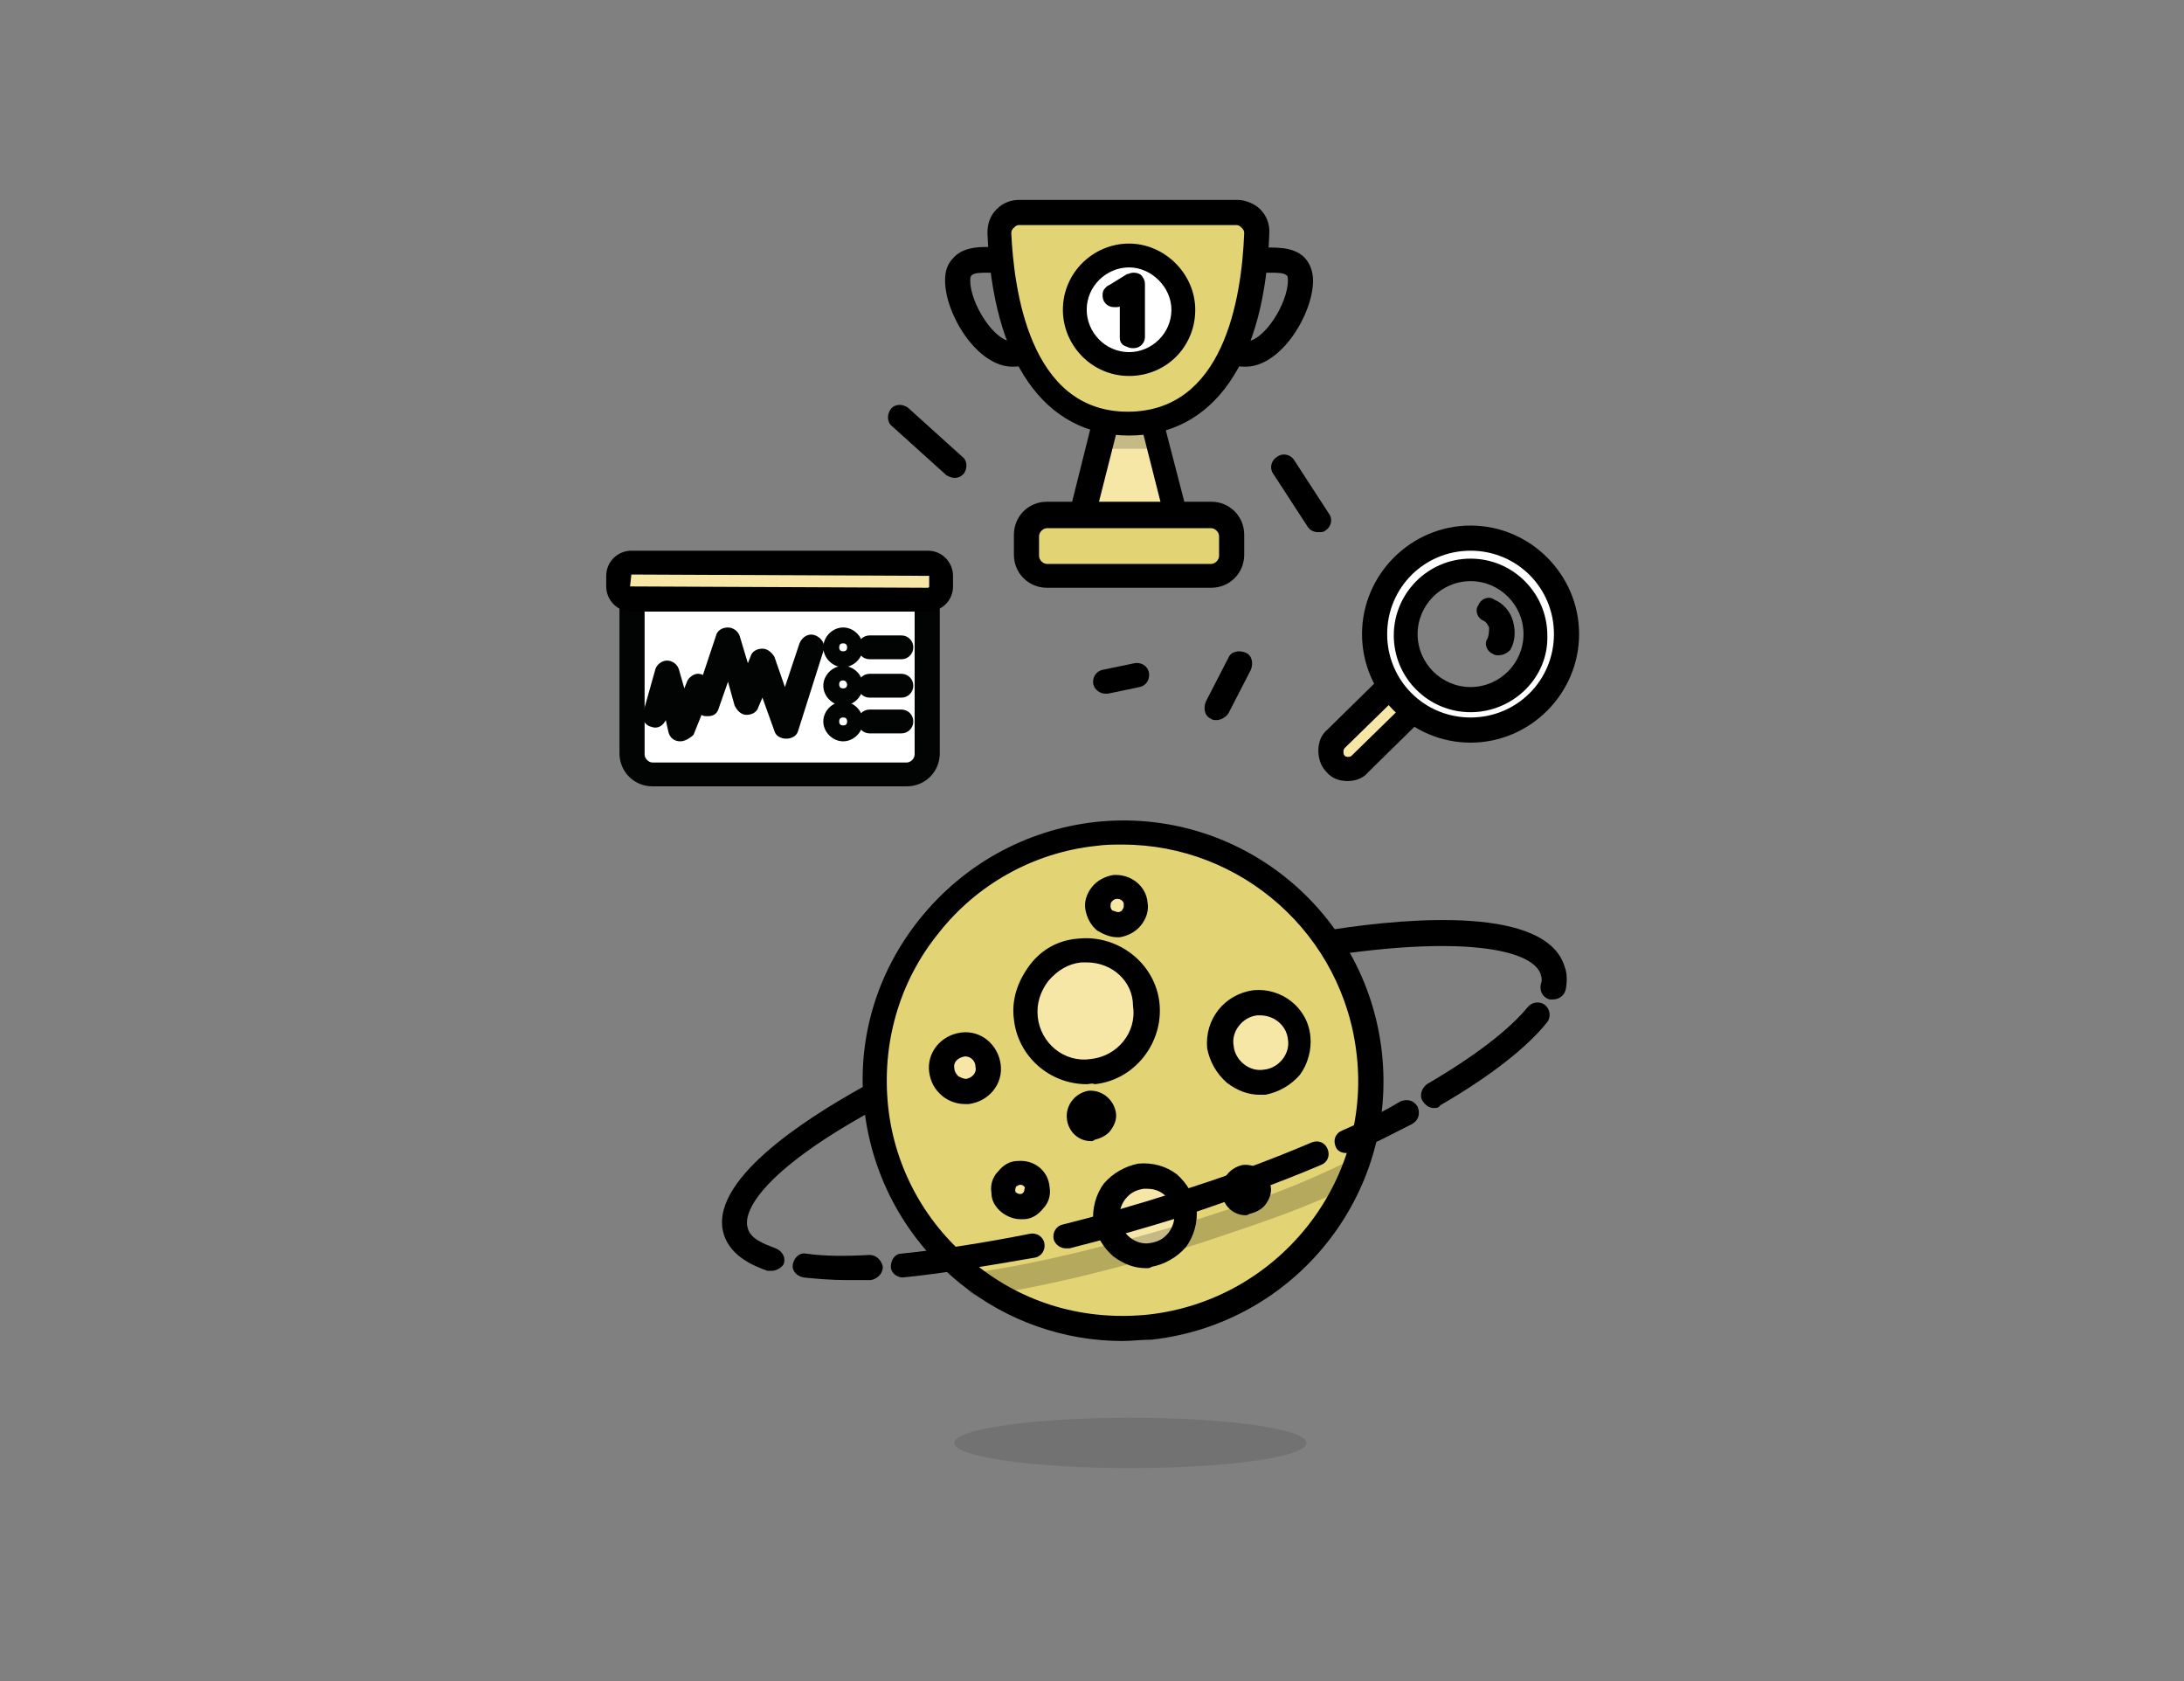 <?xml version="1.0" encoding="utf-8"?>
<!-- Generator: Adobe Illustrator 19.0.0, SVG Export Plug-In . SVG Version: 6.00 Build 0)  -->
<svg version="1.1" id="Layer_1" xmlns="http://www.w3.org/2000/svg" xmlns:xlink="http://www.w3.org/1999/xlink" x="0px" y="0px"
	 width="165px" height="127px" viewBox="-397 217 165 127" style="enable-background:new -397 217 165 127;" xml:space="preserve">
<rect x="-397" y="217" width="165" height="127" fill="#808080" stroke="none"/>
<style type="text/css">
	.st0{fill:#E2D374;}
	.st1{fill:#F6E7A7;}
	.st2{opacity:0.2;}
	.st3{opacity:0.15;}
	.st4{fill:#231F20;}
	.st5{fill:#90D8F7;}
	.st6{fill:#FFFFFF;}
	.st7{fill:#020303;}
	.st8{fill:#CE5D5D;}
	.st9{stroke:#000000;stroke-miterlimit:10;}
</style>
<g>
	<g id="XMLID_748_">
		<g id="XMLID_403_">
			<g>
				<circle class="st0" cx="-312.2" cy="298.6" r="18.7"/>
			</g>
			<g>
				<path d="M-312.2,318.3c-4.4,0-8.7-1.5-12.2-4.3c-4.1-3.3-6.7-8-7.3-13.2c-0.6-5.2,0.9-10.3,4.2-14.4c3.3-4.1,8-6.7,13.2-7.3
					c10.8-1.2,20.5,6.6,21.7,17.4l0,0c1.2,10.8-6.6,20.5-17.4,21.7C-310.8,318.2-311.5,318.3-312.2,318.3z M-312.2,280.8
					c-0.7,0-1.3,0-2,0.1c-4.7,0.5-9,2.9-11.9,6.6c-3,3.7-4.3,8.4-3.8,13.1c0.5,4.7,2.9,9,6.6,11.9c3.7,3,8.3,4.3,13.1,3.8
					c9.7-1.1,16.8-9.9,15.7-19.6C-295.5,287.6-303.2,280.8-312.2,280.8z"/>
			</g>
		</g>
		<g id="XMLID_414_">
			<g id="XMLID_406_">
				<g>
					<circle class="st1" cx="-314.9" cy="293.3" r="4.6"/>
				</g>
				<g>
					<path d="M-314.9,298.9c-2.8,0-5.2-2.1-5.5-4.9c-0.2-1.5,0.3-2.9,1.2-4.1c0.9-1.2,2.2-1.9,3.7-2c3-0.3,5.8,1.9,6.1,4.9l0,0
						c0.3,3-1.9,5.8-4.9,6.1C-314.5,298.8-314.7,298.9-314.9,298.9z M-314.9,289.7c-0.1,0-0.3,0-0.4,0c-1,0.1-1.8,0.6-2.5,1.4
						c-0.6,0.8-0.9,1.7-0.8,2.7c0.2,2,2,3.5,4,3.2c2-0.2,3.5-2,3.2-4C-311.4,291.1-313,289.7-314.9,289.7z"/>
				</g>
			</g>
			<g id="XMLID_407_">
				<g>
					<circle class="st1" cx="-312.6" cy="285.4" r="1.4"/>
				</g>
				<g>
					<path d="M-312.6,287.8c-0.5,0-1-0.2-1.5-0.5c-0.5-0.4-0.8-1-0.9-1.6c-0.1-0.6,0.1-1.2,0.5-1.7c0.4-0.5,1-0.8,1.6-0.9
						c1.3-0.1,2.5,0.8,2.6,2.1l0,0c0.1,0.6-0.1,1.2-0.5,1.7c-0.4,0.5-1,0.8-1.6,0.9C-312.4,287.8-312.5,287.8-312.6,287.8z
						 M-312.6,284.9C-312.6,284.9-312.6,284.9-312.6,284.9c-0.2,0-0.3,0.1-0.4,0.2c-0.1,0.1-0.1,0.2-0.1,0.4c0,0.1,0.1,0.3,0.2,0.3
						s0.2,0.1,0.4,0.1c0.1,0,0.3-0.1,0.3-0.2c0.1-0.1,0.1-0.2,0.1-0.4v0C-312.1,285.1-312.3,284.9-312.6,284.9z"/>
				</g>
			</g>
			<g id="XMLID_408_">
				<g>
					<circle class="st1" cx="-301.8" cy="295.8" r="3"/>
				</g>
				<g>
					<path d="M-301.8,299.7c-0.9,0-1.7-0.3-2.5-0.9c-0.8-0.7-1.3-1.6-1.5-2.6c-0.2-2.2,1.3-4.1,3.5-4.4c2.1-0.2,4.1,1.3,4.3,3.5l0,0
						c0.1,1-0.2,2.1-0.8,2.9c-0.7,0.8-1.6,1.3-2.6,1.5C-301.5,299.7-301.6,299.7-301.8,299.7z M-301.8,293.7c-0.1,0-0.2,0-0.2,0
						c-1.1,0.1-2,1.2-1.8,2.3c0.1,1.1,1.2,2,2.3,1.8c1.1-0.1,2-1.2,1.8-2.3C-299.8,294.5-300.7,293.7-301.8,293.7z"/>
				</g>
			</g>
			<g id="XMLID_409_">
				<g>
					<circle class="st1" cx="-310.4" cy="308.9" r="3"/>
				</g>
				<g>
					<path d="M-310.4,312.8c-0.9,0-1.7-0.3-2.5-0.9c-0.8-0.7-1.3-1.6-1.5-2.6c-0.1-1,0.2-2.1,0.8-2.9c0.7-0.8,1.6-1.3,2.6-1.5
						c1.1-0.1,2.1,0.2,2.9,0.8c0.8,0.7,1.3,1.6,1.5,2.6c0.1,1-0.2,2.1-0.8,2.9c-0.7,0.8-1.6,1.3-2.6,1.5
						C-310.1,312.8-310.3,312.8-310.4,312.8z M-310.4,306.8c-0.1,0-0.2,0-0.2,0c-0.6,0.1-1,0.3-1.4,0.8c-0.3,0.4-0.5,1-0.4,1.5
						c0.1,1.1,1.2,2,2.3,1.8c0.6-0.1,1-0.3,1.4-0.8c0.3-0.4,0.5-1,0.4-1.5l0,0c-0.1-0.6-0.3-1-0.8-1.4
						C-309.5,306.9-309.9,306.8-310.4,306.8z"/>
				</g>
			</g>
			<g id="XMLID_411_">
				<g>
					<circle class="st1" cx="-319.9" cy="306.9" r="1.3"/>
				</g>
				<g>
					<path d="M-319.9,309.1c-0.5,0-1-0.2-1.4-0.5c-0.5-0.4-0.8-0.9-0.8-1.5c-0.1-0.6,0.1-1.2,0.5-1.6c0.4-0.5,0.9-0.8,1.5-0.8
						c1.2-0.1,2.3,0.7,2.4,2c0.1,0.6-0.1,1.2-0.5,1.6c-0.4,0.5-0.9,0.8-1.5,0.8C-319.7,309.1-319.8,309.1-319.9,309.1z
						 M-319.9,306.5C-319.9,306.5-319.9,306.5-319.9,306.5c-0.2,0-0.2,0.1-0.3,0.1c0,0-0.1,0.1-0.1,0.3s0.1,0.2,0.1,0.2
						c0,0,0.1,0.1,0.3,0.1c0.1,0,0.2-0.1,0.2-0.1c0,0,0.1-0.1,0.1-0.3C-319.5,306.7-319.7,306.5-319.9,306.5z"/>
				</g>
			</g>
			<g id="XMLID_422_">
				<g>
					<circle class="st1" cx="-302.9" cy="306.9" r="0.9"/>
				</g>
				<g>
					<path d="M-302.9,308.8c-0.9,0-1.7-0.7-1.8-1.7c-0.1-1,0.6-1.9,1.6-2.1c1-0.1,1.9,0.6,2.1,1.6c0.1,0.5-0.1,1-0.4,1.4
						c-0.3,0.4-0.8,0.6-1.2,0.7C-302.8,308.8-302.8,308.8-302.9,308.8z"/>
				</g>
			</g>
			<g id="XMLID_423_">
				<g>
					<circle class="st1" cx="-314.6" cy="301.4" r="0.9"/>
				</g>
				<g>
					<path d="M-314.6,303.2c-0.9,0-1.7-0.7-1.8-1.7c-0.1-1,0.6-1.9,1.6-2.1c1-0.1,1.9,0.6,2.1,1.6l0,0c0.1,0.5-0.1,1-0.4,1.4
						c-0.3,0.4-0.8,0.6-1.2,0.7C-314.4,303.2-314.5,303.2-314.6,303.2z"/>
				</g>
			</g>
			<g id="XMLID_412_">
				<g>
					<circle class="st1" cx="-324.1" cy="297.7" r="1.8"/>
				</g>
				<g>
					<path d="M-324.1,300.4c-0.6,0-1.2-0.2-1.7-0.6c-0.6-0.5-0.9-1.1-1-1.8c-0.2-1.5,0.9-2.8,2.4-3c1.5-0.2,2.8,0.9,3,2.4l0,0
						c0.2,1.5-0.9,2.8-2.4,3C-323.9,300.4-324,300.4-324.1,300.4z M-324.1,296.8C-324.1,296.8-324.1,296.8-324.1,296.8
						c-0.6,0.1-0.9,0.5-0.8,0.9c0,0.2,0.1,0.4,0.3,0.6c0.2,0.1,0.4,0.2,0.6,0.2c0.5-0.1,0.8-0.5,0.7-0.9l0,0
						C-323.3,297.2-323.6,296.8-324.1,296.8z"/>
				</g>
			</g>
		</g>
		<g id="XMLID_404_">
			<g>
				<g>
					<path d="M-279.7,292.5c-0.1,0-0.1,0-0.2,0c-0.5-0.1-0.8-0.6-0.7-1.1c0.1-0.3,0.1-0.5,0-0.8c-0.6-1.8-5.5-2.9-15.3-1.5
						c-0.5,0.1-1-0.3-1.1-0.8c-0.1-0.5,0.3-1,0.8-1.1c5.9-0.9,16-1.7,17.4,2.8c0.2,0.5,0.2,1.1,0.1,1.7
						C-278.8,292.2-279.2,292.5-279.7,292.5z"/>
				</g>
			</g>
			<g>
				<g>
					<path d="M-295.3,304.1c-0.4,0-0.7-0.2-0.8-0.5c-0.2-0.5,0-1,0.5-1.2c1.6-0.7,3.1-1.4,4.4-2.2c0.5-0.2,1-0.1,1.3,0.4
						c0.2,0.5,0.1,1-0.4,1.3c-1.4,0.7-2.9,1.5-4.5,2.2C-295.1,304.1-295.2,304.1-295.3,304.1z M-288.7,300.7c-0.3,0-0.6-0.2-0.8-0.5
						c-0.3-0.4-0.1-1,0.3-1.3c3.6-2.1,6.2-4.1,7.6-5.8c0.3-0.4,0.9-0.5,1.3-0.2c0.4,0.3,0.5,0.9,0.2,1.3c-1.5,1.9-4.3,4.1-8.1,6.3
						C-288.3,300.7-288.5,300.7-288.7,300.7z"/>
				</g>
			</g>
			<g>
				<g>
					<path d="M-333,313.7c-1.2,0-2.3-0.1-3.3-0.2c-0.5-0.1-0.9-0.5-0.8-1c0.1-0.5,0.5-0.9,1-0.8c1.4,0.2,3,0.2,4.8,0.1
						c0.5,0,0.9,0.4,1,0.9c0,0.5-0.4,0.9-0.9,1C-331.8,313.7-332.4,313.7-333,313.7z M-328.8,313.5c-0.5,0-0.9-0.4-0.9-0.8
						c0-0.5,0.3-1,0.8-1c2.9-0.3,6.2-0.8,9.7-1.5c0.5-0.1,1,0.2,1.1,0.7c0.1,0.5-0.2,1-0.7,1.1
						C-322.3,312.6-325.7,313.2-328.8,313.5C-328.7,313.5-328.7,313.5-328.8,313.5z M-316.5,311.3c-0.4,0-0.8-0.3-0.9-0.7
						c-0.1-0.5,0.2-1,0.7-1.1c2.8-0.7,5.6-1.5,8.4-2.4c3.6-1.1,7.1-2.4,10.4-3.8c0.5-0.2,1,0,1.2,0.5c0.2,0.5,0,1-0.5,1.2
						c-3.3,1.4-6.9,2.7-10.5,3.9c-2.9,0.9-5.7,1.7-8.5,2.4C-316.4,311.3-316.4,311.3-316.5,311.3z"/>
				</g>
			</g>
			<g>
				<g>
					<path d="M-338.7,313c-0.1,0-0.2,0-0.3,0c-1.8-0.6-2.9-1.5-3.3-2.7c-1.3-4,6-8.7,10.5-11.2c0.5-0.2,1-0.1,1.3,0.4
						c0.2,0.4,0.1,1-0.4,1.3c-7.9,4.3-10.1,7.5-9.6,9c0.2,0.8,1.3,1.2,2.1,1.5c0.5,0.2,0.8,0.7,0.6,1.2
						C-337.9,312.7-338.3,313-338.7,313z"/>
				</g>
			</g>
		</g>
		<g id="XMLID_517_" class="st2">
			<g>
				<path d="M-323,314.9c-0.5,0-0.9-0.3-0.9-0.8c-0.1-0.5,0.3-1,0.8-1c4.7-0.7,10-2,16.3-3.9c5-1.6,7.6-2.5,11.7-4.5
					c0.5-0.2,1,0,1.2,0.4c0.2,0.5,0,1-0.4,1.2c-4.2,2-6.9,2.9-12,4.6c-6.4,2-11.8,3.3-16.6,4C-322.9,314.9-322.9,314.9-323,314.9z"
					/>
			</g>
		</g>
	</g>
	<g id="XMLID_1_" class="st3">
		<ellipse class="st4" cx="-311.6" cy="326" rx="13.3" ry="1.9"/>
	</g>
	<g id="XMLID_381_">
		<line class="st5" x1="-313.5" y1="268.5" x2="-311.1" y2="268"/>
		<path d="M-313.5,269.4c-0.4,0-0.8-0.3-0.9-0.7c-0.1-0.5,0.2-1,0.7-1.1l2.4-0.5c0.5-0.1,1,0.2,1.1,0.7c0.1,0.5-0.2,1-0.7,1.1
			l-2.4,0.5C-313.3,269.4-313.4,269.4-313.5,269.4z"/>
	</g>
	<g id="XMLID_225_">
		<line class="st5" x1="-303.4" y1="267.2" x2="-305.1" y2="270.4"/>
		<path d="M-305.1,271.4c-0.1,0-0.3,0-0.4-0.1c-0.5-0.2-0.6-0.8-0.4-1.3l1.7-3.3c0.2-0.5,0.8-0.6,1.3-0.4c0.5,0.2,0.6,0.8,0.4,1.3
			l-1.7,3.3C-304.4,271.2-304.8,271.4-305.1,271.4z"/>
	</g>
	<g id="XMLID_176_">
		<line class="st5" x1="-300" y1="252.3" x2="-297.4" y2="256.3"/>
		<path d="M-297.4,257.2c-0.3,0-0.6-0.1-0.8-0.4l-2.6-4c-0.3-0.4-0.2-1,0.3-1.3c0.4-0.3,1-0.2,1.3,0.3l2.6,4c0.3,0.4,0.2,1-0.3,1.3
			C-297,257.2-297.2,257.2-297.4,257.2z"/>
	</g>
	<g id="XMLID_177_">
		<line class="st5" x1="-329" y1="248.6" x2="-324.9" y2="252.2"/>
		<path d="M-324.9,253.1c-0.2,0-0.4-0.1-0.6-0.2l-4.1-3.7c-0.4-0.3-0.4-0.9-0.1-1.3c0.3-0.4,0.9-0.4,1.3-0.1l4.1,3.7
			c0.4,0.3,0.4,0.9,0.1,1.3C-324.4,253-324.6,253.1-324.9,253.1z"/>
	</g>
	<g id="XMLID_691_">
		<g id="XMLID_711_">
			<g id="XMLID_726_">
				<path class="st1" d="M-291,267.9l-5.1,5c-0.5,0.5-0.5,1.3,0,1.8l0,0c0.5,0.5,1.3,0.5,1.8,0l5.1-5L-291,267.9z"/>
				<path d="M-295.2,276c-0.6,0-1.2-0.2-1.6-0.7c-0.4-0.4-0.6-1-0.6-1.6c0-0.6,0.2-1.2,0.7-1.6l5.7-5.6l3.1,3.2l-5.7,5.6
					C-294,275.8-294.6,276-295.2,276z M-291,269.2l-4.4,4.3c-0.1,0.1-0.1,0.2-0.1,0.3c0,0.1,0,0.2,0.1,0.3c0.1,0.1,0.4,0.1,0.5,0
					l4.4-4.3L-291,269.2z"/>
			</g>
		</g>
		<g id="XMLID_703_">
			<path class="st6" d="M-285.9,257.7c-4,0-7.2,3.2-7.2,7.2s3.2,7.2,7.2,7.2s7.2-3.2,7.2-7.2S-281.9,257.7-285.9,257.7z
				 M-285.9,269.9c-2.7,0-4.9-2.2-4.9-4.9s2.2-4.9,4.9-4.9c2.7,0,4.9,2.2,4.9,4.9S-283.2,269.9-285.9,269.9z"/>
			<path d="M-285.9,273.1c-4.5,0-8.2-3.7-8.2-8.2s3.7-8.2,8.2-8.2s8.2,3.7,8.2,8.2S-281.4,273.1-285.9,273.1z M-285.9,258.6
				c-3.5,0-6.3,2.8-6.3,6.3s2.8,6.3,6.3,6.3c3.5,0,6.3-2.8,6.3-6.3S-282.4,258.6-285.9,258.6z M-285.9,270.8c-3.2,0-5.8-2.6-5.8-5.8
				c0-3.2,2.6-5.8,5.8-5.8c3.2,0,5.8,2.6,5.8,5.8C-280,268.2-282.7,270.8-285.9,270.8z M-285.9,260.9c-2.2,0-4,1.8-4,4
				c0,2.2,1.8,4,4,4c2.2,0,4-1.8,4-4C-281.9,262.7-283.7,260.9-285.9,260.9z"/>
		</g>
		<g id="XMLID_694_">
			<path d="M-283.8,266.5c-0.1,0-0.3,0-0.4-0.1c-0.5-0.2-0.7-0.8-0.4-1.2c0.1-0.3,0.1-0.6,0.1-0.8c-0.1-0.2-0.2-0.4-0.4-0.5
				c-0.5-0.2-0.7-0.8-0.4-1.2c0.2-0.5,0.8-0.7,1.2-0.4c0.7,0.3,1.2,0.9,1.4,1.6c0.2,0.7,0.2,1.5-0.2,2.2
				C-283.1,266.3-283.4,266.5-283.8,266.5z"/>
		</g>
	</g>
	<g id="XMLID_107_">
		<g id="XMLID_268_">
			<g id="XMLID_271_">
				<path class="st6" d="M-328.5,275.5h-19.2c-0.9,0-1.6-0.7-1.6-1.6v-10.8c0-0.9,0.7-1.6,1.6-1.6h19.2c0.9,0,1.6,0.7,1.6,1.6v10.8
					C-327,274.8-327.7,275.5-328.5,275.5z"/>
				<path class="st7" d="M-328.5,276.4h-19.2c-1.4,0-2.5-1.1-2.5-2.5v-10.8c0-1.4,1.1-2.5,2.5-2.5h19.2c1.4,0,2.5,1.1,2.5,2.5v10.8
					C-326,275.3-327.1,276.4-328.5,276.4z M-347.7,262.6c-0.3,0-0.6,0.3-0.6,0.6v10.8c0,0.3,0.3,0.6,0.6,0.6h19.2
					c0.3,0,0.6-0.3,0.6-0.6v-10.8c0-0.3-0.3-0.6-0.6-0.6H-347.7z"/>
			</g>
			<g id="XMLID_270_">
				<path class="st1" d="M-326.9,262.3h-22.4c-0.5,0-1-0.4-1-1v-0.8c0-0.5,0.4-1,1-1h22.4c0.5,0,1,0.4,1,1v0.8
					C-325.9,261.9-326.4,262.3-326.9,262.3z"/>
				<path d="M-326.9,263.2h-22.4c-1.1,0-1.9-0.9-1.9-1.9v-0.8c0-1.1,0.9-1.9,1.9-1.9h22.4c1.1,0,1.9,0.9,1.9,1.9v0.8
					C-325,262.4-325.9,263.2-326.9,263.2z M-349.3,260.4l-0.1,0.9l22.5,0.1c0,0,0.1,0,0.1-0.1v-0.8L-349.3,260.4z"/>
			</g>
			<g id="XMLID_272_">
				<path class="st7" d="M-345.6,273C-345.7,273-345.7,273-345.6,273c-0.5,0-0.8-0.3-0.9-0.7l-0.2-0.9c-0.2,0.4-0.6,0.7-1.1,0.5
					c-0.5-0.1-0.8-0.7-0.6-1.1l0.9-3.2c0.1-0.4,0.5-0.7,0.9-0.7c0.4,0,0.8,0.3,0.9,0.7l0.4,1.4l0.2-0.5c0.1-0.3,0.5-0.6,0.8-0.6
					c0.1,0,0.3,0,0.4,0.1l1-3c0.1-0.4,0.5-0.6,0.9-0.6c0.4,0,0.8,0.3,0.9,0.7l0.6,2l0.2-0.5c0.1-0.4,0.5-0.6,0.9-0.6c0,0,0,0,0,0
					c0.4,0,0.7,0.3,0.9,0.6l0.8,2.3l1.1-3.3c0.2-0.5,0.7-0.8,1.2-0.6c0.5,0.2,0.8,0.7,0.6,1.2l-1.9,6c-0.1,0.4-0.5,0.6-0.9,0.6
					c-0.4,0-0.8-0.2-0.9-0.6l-0.9-2.5l-0.3,0.7c-0.1,0.4-0.5,0.6-0.9,0.6c-0.4,0-0.7-0.3-0.9-0.7l-0.5-1.8l-0.7,2
					c-0.1,0.4-0.4,0.6-0.8,0.6c-0.2,0-0.4,0-0.5-0.1l-0.6,1.5C-344.9,272.8-345.3,273-345.6,273z"/>
			</g>
		</g>
		<g id="XMLID_122_">
			<g id="XMLID_262_">
				<line class="st8" x1="-331.3" y1="265.9" x2="-328.9" y2="265.9"/>
				<path class="st7" d="M-328.9,266.8h-2.4c-0.5,0-0.9-0.4-0.9-0.9c0-0.5,0.4-0.9,0.9-0.9h2.4c0.5,0,0.9,0.4,0.9,0.9
					C-328,266.4-328.4,266.8-328.9,266.8z"/>
			</g>
			<g id="XMLID_261_">
				<path class="st7" d="M-333.3,267.4c-0.8,0-1.5-0.7-1.5-1.5c0-0.8,0.7-1.5,1.5-1.5c0.8,0,1.5,0.7,1.5,1.5
					C-331.8,266.7-332.5,267.4-333.3,267.4z M-333.3,265.6c-0.2,0-0.3,0.1-0.3,0.3c0,0.2,0.1,0.3,0.3,0.3c0.2,0,0.3-0.1,0.3-0.3
					C-333,265.7-333.1,265.6-333.3,265.6z"/>
			</g>
			<g id="XMLID_260_">
				<line class="st8" x1="-331.3" y1="268.7" x2="-328.9" y2="268.7"/>
				<path class="st7" d="M-328.9,269.7h-2.4c-0.5,0-0.9-0.4-0.9-0.9s0.4-0.9,0.9-0.9h2.4c0.5,0,0.9,0.4,0.9,0.9
					S-328.4,269.7-328.9,269.7z"/>
			</g>
			<g id="XMLID_254_">
				<path class="st7" d="M-333.3,270.3c-0.8,0-1.5-0.7-1.5-1.5c0-0.8,0.7-1.5,1.5-1.5c0.8,0,1.5,0.7,1.5,1.5
					C-331.8,269.6-332.5,270.3-333.3,270.3z M-333.3,268.4c-0.2,0-0.3,0.1-0.3,0.3c0,0.2,0.1,0.3,0.3,0.3c0.2,0,0.3-0.1,0.3-0.3
					C-333,268.6-333.1,268.4-333.3,268.4z"/>
			</g>
			<g id="XMLID_248_">
				<line class="st8" x1="-331.3" y1="271.5" x2="-328.9" y2="271.5"/>
				<path class="st7" d="M-328.9,272.4h-2.4c-0.5,0-0.9-0.4-0.9-0.9s0.4-0.9,0.9-0.9h2.4c0.5,0,0.9,0.4,0.9,0.9
					S-328.4,272.4-328.9,272.4z"/>
			</g>
			<g id="XMLID_171_">
				<path class="st7" d="M-333.3,273c-0.8,0-1.5-0.7-1.5-1.5c0-0.8,0.7-1.5,1.5-1.5c0.8,0,1.5,0.7,1.5,1.5
					C-331.8,272.3-332.5,273-333.3,273z M-333.3,271.2c-0.2,0-0.3,0.1-0.3,0.3c0,0.2,0.1,0.3,0.3,0.3c0.2,0,0.3-0.1,0.3-0.3
					C-333,271.3-333.1,271.2-333.3,271.2z"/>
			</g>
		</g>
	</g>
	<g id="XMLID_29_">
		<g id="XMLID_36_">
			<g id="XMLID_1307_">
				<polygon class="st1" points="-308,256.8 -315.4,256.8 -313.2,247.8 -310.2,247.8 				"/>
				<path d="M-306.8,257.7h-9.9l2.7-10.8h4.4L-306.8,257.7z M-314.2,255.8h5.1l-1.8-7.1h-1.5L-314.2,255.8z"/>
			</g>
			<g id="XMLID_1134_">
				<g id="XMLID_1137_">
					<g id="XMLID_1138_">
						<path d="M-302.9,244.7c-2.6,0-4.8-2-4.8-4.5s2.1-4.5,4.8-4.5c0.3,0,0.6,0,0.9,0c1.4,0,2.6-0.1,3.5,0.7c0.4,0.4,0.7,1,0.7,1.8
							C-297.8,240.7-300.2,244.7-302.9,244.7z M-301.1,237.6c-0.3,0-0.5,0-0.8,0c-0.3,0-0.7,0-1,0c-1.6,0-2.9,1.2-2.9,2.6
							s1.3,2.6,2.9,2.6c1.4,0,3.2-2.9,3.2-4.6c0-0.1,0-0.4-0.1-0.4C-300,237.6-300.5,237.6-301.1,237.6z"/>
					</g>
				</g>
				<g id="XMLID_1135_">
					<g id="XMLID_1136_">
						<path d="M-320.5,244.7c-2.7,0-5.1-4-5.1-6.5c0-0.8,0.2-1.3,0.7-1.8c0.8-0.8,2.1-0.8,3.5-0.7c0.3,0,0.6,0,0.9,0
							c2.6,0,4.8,2,4.8,4.5S-317.9,244.7-320.5,244.7z M-322.3,237.6c-0.6,0-1.1,0-1.3,0.2c-0.1,0.1-0.1,0.3-0.1,0.4
							c0,1.7,1.8,4.6,3.2,4.6c1.6,0,2.9-1.2,2.9-2.6s-1.3-2.6-2.9-2.6c-0.3,0-0.7,0-1,0C-321.8,237.6-322,237.6-322.3,237.6z"/>
					</g>
				</g>
			</g>
			<g id="XMLID_415_" class="st2">
				<rect x="-313.8" y="249.3" width="4.2" height="1.6"/>
			</g>
			<g id="XMLID_410_">
				<path class="st0" d="M-303.4,233c0.8,0,1.5,0.7,1.5,1.5c-0.3,8.1-3.2,14.4-9.7,14.4c-6.5,0-9.4-6.3-9.7-14.4
					c0-0.8,0.6-1.5,1.5-1.5H-303.4z"/>
				<path d="M-311.7,249.9c-6.4,0-10.3-5.6-10.7-15.3c0-0.7,0.2-1.3,0.7-1.8c0.5-0.5,1.1-0.7,1.7-0.7h16.5c0.6,0,1.3,0.3,1.7,0.7
					c0.5,0.5,0.7,1.1,0.7,1.7C-301.4,244.3-305.3,249.9-311.7,249.9z M-320,234c-0.2,0-0.3,0.1-0.4,0.2c-0.1,0.1-0.2,0.2-0.2,0.4
					c0.2,4.1,1.3,13.5,8.8,13.5c7.2,0,8.6-8.4,8.8-13.5c0-0.2-0.1-0.3-0.2-0.4c-0.1-0.1-0.2-0.2-0.4-0.2H-320z"/>
			</g>
			<g id="XMLID_342_">
				<path class="st0" d="M-305.5,260.5h-12.4c-0.9,0-1.6-0.7-1.6-1.6v-1.5c0-0.9,0.7-1.6,1.6-1.6h12.4c0.9,0,1.6,0.7,1.6,1.6v1.5
					C-303.9,259.8-304.6,260.5-305.5,260.5z"/>
				<path d="M-305.5,261.4h-12.4c-1.4,0-2.5-1.1-2.5-2.5v-1.5c0-1.4,1.1-2.5,2.5-2.5h12.4c1.4,0,2.5,1.1,2.5,2.5v1.5
					C-303,260.3-304.1,261.4-305.5,261.4z M-317.9,256.9c-0.3,0-0.6,0.3-0.6,0.6v1.5c0,0.3,0.3,0.6,0.6,0.6h12.4
					c0.3,0,0.6-0.3,0.6-0.6v-1.5c0-0.3-0.3-0.6-0.6-0.6H-317.9z"/>
			</g>
			<g id="XMLID_4_">
				<circle class="st6" cx="-311.7" cy="240.4" r="4.1"/>
				<path d="M-311.7,245.4c-2.8,0-5-2.3-5-5c0-2.8,2.3-5,5-5s5,2.3,5,5C-306.7,243.2-308.9,245.4-311.7,245.4z M-311.7,237.2
					c-1.7,0-3.2,1.4-3.2,3.2c0,1.7,1.4,3.2,3.2,3.2c1.7,0,3.2-1.4,3.2-3.2C-308.5,238.7-310,237.2-311.7,237.2z"/>
			</g>
			<g id="XMLID_5_">
				<path class="st9" d="M-311.9,242.5v-3.2l-0.5,0.3c-0.1,0-0.1,0.1-0.2,0.1c-0.1,0-0.1,0-0.2,0c-0.1,0-0.2,0-0.3-0.1
					c-0.1-0.1-0.1-0.2-0.1-0.3c0-0.1,0-0.2,0.1-0.2c0-0.1,0.1-0.1,0.1-0.1l1.3-0.8c0.1,0,0.2-0.1,0.3-0.1c0.1,0,0.3,0,0.3,0.1
					c0.1,0.1,0.1,0.2,0.1,0.3v3.9c0,0.1,0,0.2-0.1,0.3s-0.2,0.1-0.3,0.1c-0.1,0-0.2,0-0.3-0.1C-311.9,242.7-311.9,242.6-311.9,242.5
					z"/>
			</g>
		</g>
	</g>
</g>
</svg>
